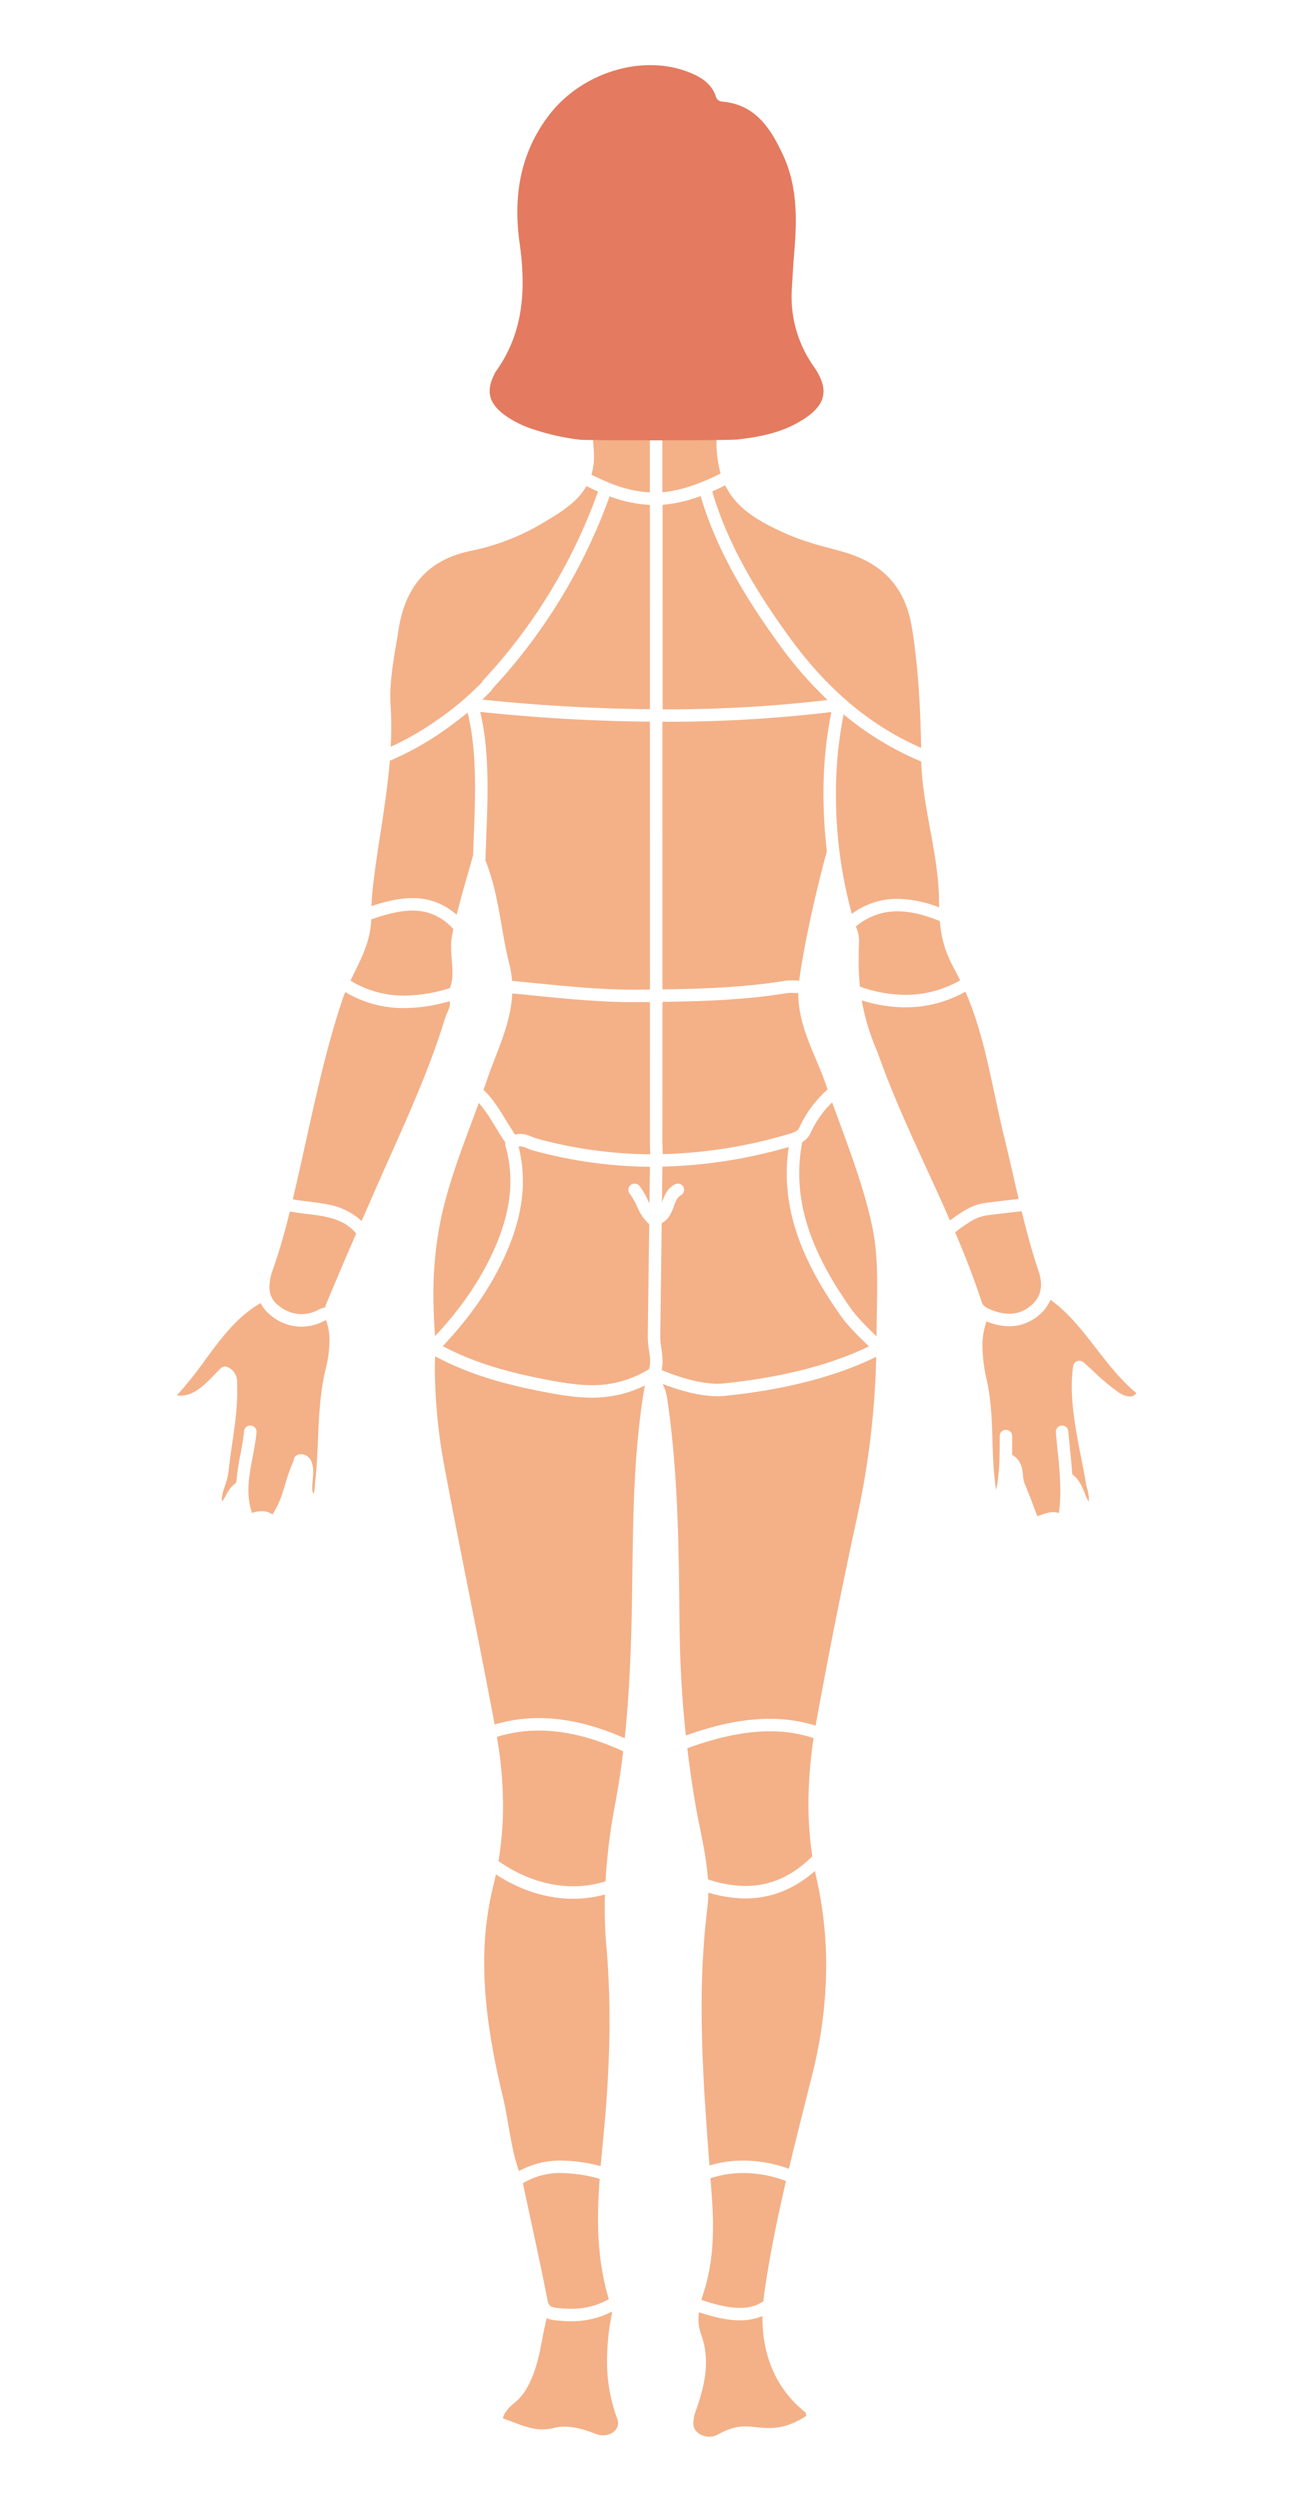<?xml version="1.0" encoding="UTF-8" standalone="no"?>
<svg
   xmlns:dc="http://purl.org/dc/elements/1.1/"
   xmlns:cc="http://creativecommons.org/ns#"
   xmlns:rdf="http://www.w3.org/1999/02/22-rdf-syntax-ns#"
   xmlns:svg="http://www.w3.org/2000/svg"
   xmlns="http://www.w3.org/2000/svg"
   xmlns:sodipodi="http://sodipodi.sourceforge.net/DTD/sodipodi-0.dtd"
   xmlns:inkscape="http://www.inkscape.org/namespaces/inkscape"
   width="645"
   height="1226"
   viewBox="0 0 645 1226"
   version="1.1"
   id="svg53"
   sodipodi:docname="Female Back – 1.svg"
   inkscape:version="1.0.1 (c497b03c, 2020-09-10)">
  <sodipodi:namedview
     pagecolor="#ffffff"
     bordercolor="#666666"
     borderopacity="1"
     objecttolerance="10"
     gridtolerance="10"
     guidetolerance="10"
     inkscape:pageopacity="0"
     inkscape:pageshadow="2"
     inkscape:window-width="1175"
     inkscape:window-height="695"
     id="namedview55"
     showgrid="false"
     inkscape:zoom="0.4502447"
     inkscape:cx="322.5"
     inkscape:cy="435.31884"
     inkscape:window-x="0"
     inkscape:window-y="23"
     inkscape:window-maximized="0"
     inkscape:current-layer="svg53" />
  <defs
     id="defs13">
    <clipPath
       id="clip-Female_Back_1">
      <rect
         width="645"
         height="1226"
         id="rect10" />
    </clipPath>
  </defs>
  <rect
     width="645"
     height="1226"
     fill="#ffffff"
     id="rect15"
     x="0"
     y="0" />
  <path
     id="neck"
     d="m 318.757,241.475 c -11.336,-0.631 -20.384,-4.588 -28.671,-8.711 a 30.253,30.253 0 0 0 1.268,-8.859 q 0,-1.35 -0.1,-2.78 c -0.344,-4.741 -0.7,-9.6 -0.7,-14.335 a 67.457,67.457 0 0 1 0.98,-12.062 35.621,35.621 0 0 0 4.168,1.223 108.108,108.108 0 0 0 23.044,2.743 z"
     fill="#f4b087" />
  <path
     id="back"
     d="m 318.783,347.787 c -26.913,-0.231 -54.54,-1.812 -82.2,-4.708 1.463,-1.388 2.851,-2.769 4.189,-4.171 a 2.985,2.985 0 0 0 0.624,-0.978 c 0.057,-0.054 1.939,-2.154 2.839,-3.15 1.96,-2.172 3.93,-4.354 5.829,-6.616 a 275.654,275.654 0 0 0 48.953,-84.768 64.721,64.721 0 0 0 19.748,4.215 z"
     fill="#f4b087" />
  <path
     id="shoulder"
     d="m 191.641,366.208 c 0.179,-3.442 0.269,-6.652 0.269,-9.734 0,-3.53 -0.108,-7.012 -0.323,-10.351 -0.1,-1.5 -0.139,-3 -0.139,-4.5 0,-8.525 1.4,-16.894 2.886,-25.756 0.4,-2.4 0.808,-4.811 1.183,-7.229 1.671,-10.782 5.483,-19.465 11.331,-25.806 6,-6.5 14.034,-10.681 24.566,-12.785 a 112.183,112.183 0 0 0 35.921,-14.229 c 5.462,-3.266 11.649,-6.963 16.312,-12 a 29.332,29.332 0 0 0 4,-5.429 c 2.012,0.992 3.895,1.878 5.693,2.677 a 269.594,269.594 0 0 1 -47.966,83.152 c -1.84,2.189 -3.768,4.324 -5.7,6.468 q -1.354,1.5 -2.7,3.009 a 2.987,2.987 0 0 0 -0.544,0.891 c -0.031,0.028 -0.061,0.059 -0.09,0.09 a 146.049,146.049 0 0 1 -21.293,17.99 140.2,140.2 0 0 1 -23.406,13.542 z"
     fill="#f4b087" />
  <path
     id="hand"
     d="m 133.662,742.704 a 8.518,8.518 0 0 0 -0.928,-0.568 9.14,9.14 0 0 0 -4.352,-1.063 15.045,15.045 0 0 0 -4.762,0.9 33.552,33.552 0 0 1 -1.772,-11.081 c -0.007,-5.377 1,-10.726 2.069,-16.385 0.737,-3.923 1.5,-7.981 1.9,-12.071 a 3.065,3.065 0 0 0 -2.747,-3.343 l -0.3,-0.017 a 3.054,3.054 0 0 0 -3.049,2.771 c -0.356,3.728 -1.049,7.434 -1.784,11.357 a 122.572,122.572 0 0 0 -2.045,13.848 c -0.059,0.035 -0.12,0.075 -0.179,0.118 a 16.731,16.731 0 0 0 -4.8,6 l -0.587,1.037 a 15.34,15.34 0 0 1 -1.487,2.205 8.126,8.126 0 0 1 -0.059,-0.943 20.923,20.923 0 0 1 1.338,-6.154 l 0.245,-0.752 a 33.165,33.165 0 0 0 1.746,-7.043 c 0.452,-4.531 1.133,-9.161 1.791,-13.638 1.206,-8.23 2.455,-16.741 2.458,-25.393 q 0,-1.336 -0.038,-2.677 l 0.007,-1.645 a 9.082,9.082 0 0 0 -0.745,-3.947 8.11,8.11 0 0 0 -3.824,-3.742 3.077,3.077 0 0 0 -1.39,-0.335 3.039,3.039 0 0 0 -2.146,0.881 c -1.008,0.994 -2,2.024 -2.985,3.049 a 70.52,70.52 0 0 1 -6.513,6.225 c -3.586,2.851 -6.777,4.126 -10.349,4.13 a 13.412,13.412 0 0 1 -1.656,-0.111 180.267,180.267 0 0 0 13.874,-17.325 c 1.751,-2.38 3.5,-4.755 5.283,-7.081 5.886,-7.686 12.615,-15.49 21.965,-20.862 a 17.672,17.672 0 0 0 4.87,5.933 23.323,23.323 0 0 0 26.449,2.707 4.678,4.678 0 0 1 0.749,-0.3 28.857,28.857 0 0 1 1.7,10.245 60.363,60.363 0 0 1 -1.944,14.055 c -2.75,11.534 -3.23,23.164 -3.7,34.408 -0.273,6.609 -0.556,13.44 -1.308,20.052 -0.078,0.7 -0.13,1.395 -0.179,2.076 a 24.739,24.739 0 0 1 -0.386,3.3 8.852,8.852 0 0 1 -0.309,1.091 c -0.125,-0.229 -0.231,-0.431 -0.316,-0.6 l -0.127,-0.276 a 9.529,9.529 0 0 1 -0.2,-2.147 c 0,-0.884 0.075,-1.8 0.153,-2.721 l 0.066,-0.733 c 0.1,-1.03 0.252,-2.592 0.252,-4.187 a 13.767,13.767 0 0 0 -0.8,-5.071 6.246,6.246 0 0 0 -1.824,-2.54 5.393,5.393 0 0 0 -3.391,-1.177 l -0.747,0.045 a 3.092,3.092 0 0 0 -2.151,1.183 3.022,3.022 0 0 0 -0.636,1.88 81.005,81.005 0 0 0 -4.081,11.312 c -0.386,1.263 -0.771,2.528 -1.176,3.779 a 44.88,44.88 0 0 1 -5.143,11.341 z"
     fill="#f4b087" />
  <path
     id="wrist"
     d="m 147.869,644.466 a 18.067,18.067 0 0 1 -11.324,-4.265 11,11 0 0 1 -4.392,-9.178 25.96,25.96 0 0 1 1.706,-8.44 c 2.886,-8.167 5.542,-17.252 8.313,-28.452 2.776,0.514 5.577,0.853 8.294,1.185 3.223,0.391 6.27,0.761 9.222,1.39 6.708,1.43 11.131,3.8 14.8,7.924 a 2.8,2.8 0 0 0 0.25,0.252 c -4.394,10.125 -9.444,21.849 -14.357,33.687 a 17.429,17.429 0 0 0 -0.893,2.556 c -0.141,0.042 -0.283,0.08 -0.426,0.122 a 14.029,14.029 0 0 0 -2.75,1.011 18.09,18.09 0 0 1 -8.443,2.208 z"
     fill="#f4b087" />
  <path
     id="arm"
     d="m 177.382,598.808 a 32.857,32.857 0 0 0 -16.421,-8.1 c -3.287,-0.693 -6.63,-1.1 -9.866,-1.491 -2.6,-0.318 -5.071,-0.617 -7.483,-1.053 1.188,-5.026 2.328,-10.066 3.466,-15.1 l 0.1,-0.452 q 1.576,-6.973 3.108,-13.956 c 5.012,-22.655 10.193,-46.086 17.667,-68.428 0.379,-1.143 0.832,-2.333 1.407,-3.711 a 55.534,55.534 0 0 0 28.985,7.858 80.917,80.917 0 0 0 22.153,-3.369 2.926,2.926 0 0 1 0.214,1.131 10.158,10.158 0 0 1 -0.853,3.348 c -0.184,0.467 -0.382,0.928 -0.577,1.393 a 32.782,32.782 0 0 0 -1.188,3.084 c -6.986,22.856 -16.93,45.11 -26.543,66.632 q -3.506,7.846 -6.977,15.716 -3.556,8.115 -7.083,16.244 z"
     fill="#f4b087" />
  <path
     id="elbow"
     d="M 198.373,488.251 A 49.8,49.8 0 0 1 171.905,480.9 q 0.877,-1.824 1.781,-3.647 c 0.921,-1.876 1.847,-3.758 2.738,-5.667 2.691,-5.78 5.448,-12.735 5.667,-20.733 6.2,-2.125 13.433,-4.293 20.2,-4.293 7.863,0.019 14.189,2.825 19.917,8.834 0.057,0.057 0.113,0.113 0.172,0.165 -0.257,1.232 -0.492,2.436 -0.7,3.593 a 30.217,30.217 0 0 0 -0.417,5.247 c 0,2.213 0.177,4.4 0.346,6.513 0.165,2.09 0.325,4.064 0.323,6.008 a 20.586,20.586 0 0 1 -1.251,7.655 77.027,77.027 0 0 1 -22.316,3.676 z"
     fill="#f4b087" />
  <path
     id="forearm"
     d="m 223.986,448.619 a 31.885,31.885 0 0 0 -21.59,-8.183 c -6.965,0 -13.775,1.8 -20.184,3.914 0.1,-2.945 0.259,-5.4 0.511,-7.712 1,-9.267 2.451,-18.7 3.855,-27.815 1.8,-11.666 3.65,-23.713 4.623,-35.751 a 143.315,143.315 0 0 0 27.429,-15.437 c 3.212,-2.319 6.913,-5.052 10.716,-8.176 2.5,9.993 3.664,21.833 3.664,36.936 0,8.035 -0.309,15.959 -0.608,23.619 -0.122,3.169 -0.243,6.275 -0.339,9.3 -0.8,2.938 -1.725,6.178 -2.693,9.564 -1.786,6.251 -3.775,13.219 -5.384,19.741 z"
     fill="#f4b087" />
  <path
     id="back"
     data-name="back"
     d="m 311.06,485.343 c -16.159,0 -32.53,-1.621 -48.357,-3.188 -3.85,-0.379 -7.7,-0.763 -11.555,-1.122 a 48.653,48.653 0 0 0 -1.371,-8.424 c -1.468,-5.737 -2.526,-11.819 -3.647,-18.258 -1.9,-10.926 -3.867,-22.222 -8.023,-32.325 0.1,-3.81 0.257,-7.79 0.417,-11.885 0.3,-7.686 0.617,-15.634 0.617,-23.746 0,-15.033 -1.15,-26.972 -3.593,-37.271 28.037,2.95 56.02,4.559 83.244,4.788 l 0.007,131.365 -5.436,0.056 -2.29,0.009 z"
     fill="#f4b087" />
  <path
     id="hip"
     d="m 213.378,655.247 c -0.516,-7.073 -0.771,-13.617 -0.771,-19.891 a 179.107,179.107 0 0 1 4.083,-39.538 c 3.459,-15.443 9.093,-30.539 14.54,-45.136 q 1.827,-4.9 3.638,-9.809 a 62.463,62.463 0 0 1 5.853,8.087 c 0.844,1.334 1.666,2.681 2.479,4.008 1.626,2.66 3.174,5.193 4.738,7.408 a 3.09,3.09 0 0 0 0,1.694 61.368,61.368 0 0 1 2.406,17.05 c 0,9.745 -2.2,19.783 -6.715,30.685 -6.522,15.749 -16.691,31.02 -30.251,45.442 z"
     fill="#f4b087" />
  <path
     id="foot"
     d="m 295.834,1194.31 a 9.667,9.667 0 0 1 -3.506,-0.672 c -4.785,-1.859 -9.957,-3.579 -15.36,-3.581 a 22.6,22.6 0 0 0 -5.58,0.676 21.332,21.332 0 0 1 -5.24,0.655 c -5.021,0 -9.644,-1.741 -14.536,-3.584 -1.6,-0.6 -3.237,-1.221 -4.91,-1.784 a 8,8 0 0 1 0.745,-2.232 17.356,17.356 0 0 1 4.13,-4.724 l 0.627,-0.558 a 26.178,26.178 0 0 0 4.925,-5.273 c 4.3,-6.628 6.2,-13.539 7.5,-19.425 0.495,-2.255 0.928,-4.51 1.357,-6.753 0.676,-3.532 1.322,-6.9 2.189,-10.2 a 11.247,11.247 0 0 0 2.017,0.674 25.814,25.814 0 0 0 3.907,0.518 l 0.9,0.078 c 1.746,0.156 3.452,0.233 5.078,0.233 a 43.647,43.647 0 0 0 20.169,-4.738 20.354,20.354 0 0 1 -0.384,2.352 l -0.17,0.848 a 121.291,121.291 0 0 0 -1.951,20.756 80.018,80.018 0 0 0 5.033,28.645 5.989,5.989 0 0 1 0.405,2.106 5.414,5.414 0 0 1 -2.015,4.112 8.264,8.264 0 0 1 -5.33,1.871 z"
     fill="#f4b087" />
  <path
     id="ankel"
     d="m 280.074,1132.237 c -1.454,0 -2.976,-0.073 -4.517,-0.212 l -0.8,-0.066 a 14.445,14.445 0 0 1 -4.072,-0.676 2.865,2.865 0 0 1 -1.192,-0.86 4.893,4.893 0 0 1 -0.86,-2.106 c -2.846,-14.328 -5.982,-28.9 -9.017,-42.992 q -1.569,-7.3 -3.141,-14.644 a 35.059,35.059 0 0 1 18.984,-5 72.94,72.94 0 0 1 18.676,2.811 c -0.549,7.521 -0.808,13.782 -0.808,19.592 0,14.731 1.732,27.657 5.3,39.455 a 37,37 0 0 1 -18.551,4.694 z"
     fill="#f4b087" />
  <path
     id="calf"
     d="m 254.559,1064.707 c -2.479,-6.826 -3.874,-14.851 -5.226,-22.634 -0.827,-4.75 -1.6,-9.234 -2.618,-13.487 -4.288,-17.966 -9.213,-41.675 -9.211,-65.784 a 157.013,157.013 0 0 1 4.592,-38.633 c 0.389,-1.548 0.763,-3.183 1.136,-4.946 11.972,7.823 25.021,11.941 37.91,11.941 a 59.876,59.876 0 0 0 15.582,-2.095 c -0.078,2.427 -0.113,4.573 -0.113,6.619 0,6.329 0.271,12.644 0.808,18.765 1.023,11.63 1.541,23.895 1.541,36.446 0,15.636 -0.768,31.936 -2.349,49.837 -0.29,3.275 -0.6,6.557 -0.914,9.84 -0.37,3.9 -0.74,7.809 -1.074,11.715 a 77.407,77.407 0 0 0 -19.166,-2.733 41.96,41.96 0 0 0 -20.898,5.149 z"
     fill="#f4b087" />
  <path
     id="knee"
     d="m 281.143,925.04 c -12.446,0 -25.11,-4.267 -36.647,-12.347 a 163.62,163.62 0 0 0 2.245,-27.257 199.1,199.1 0 0 0 -3.025,-33.647 68.3,68.3 0 0 1 20.556,-3.1 c 12.907,0 26.828,3.421 41.406,10.167 -1.07,8.907 -2.309,17.05 -3.779,24.854 a 297.5,297.5 0 0 0 -4.908,38.934 54.218,54.218 0 0 1 -15.848,2.396 z"
     fill="#f4b087" />
  <path
     id="thigh"
     d="m 306.418,852.471 c -14.743,-6.576 -28.911,-9.908 -42.146,-9.91 a 74.534,74.534 0 0 0 -21.647,3.155 c -3.895,-20.81 -8.082,-41.868 -12.135,-62.257 -4.161,-20.935 -8.464,-42.582 -12.441,-63.908 a 269.525,269.525 0 0 1 -4.762,-47.681 c 0,-2.2 0.052,-4.425 0.153,-6.734 18.211,9.823 37.382,14.392 53.873,17.559 8.511,1.633 15.669,2.719 22.929,2.721 a 57.8,57.8 0 0 0 26.065,-5.959 c -0.156,1.06 -0.337,2.022 -0.488,2.835 -0.1,0.514 -0.184,0.971 -0.243,1.345 -4.63,29.316 -5.026,59.182 -5.405,88.067 -0.153,11.536 -0.311,23.468 -0.737,35.162 -0.643,17.695 -1.607,32.271 -3.016,45.605 z"
     fill="#f4b087" />
  <path
     id="buttocks"
     d="m 290.243,679.29 c -7.191,0 -14.715,-1.256 -21.774,-2.611 -15.7,-3.016 -33.968,-7.337 -51.3,-16.534 14.413,-15.181 25.216,-31.319 32.13,-47.994 4.833,-11.661 7.182,-22.464 7.182,-33.032 a 67.408,67.408 0 0 0 -2.121,-16.739 2.048,2.048 0 0 1 0.9,-0.2 8.2,8.2 0 0 1 2.545,0.65 l 0.978,0.389 a 26.979,26.979 0 0 0 2.955,1.056 223.378,223.378 0 0 0 57.052,7.922 l -0.231,18.021 c -0.061,-0.123 -0.82,-1.68 -0.82,-1.68 a 33.22,33.22 0 0 0 -4.1,-6.953 3.064,3.064 0 1 0 -4.731,3.895 28.859,28.859 0 0 1 3.386,5.858 l 0.589,1.218 a 23.7,23.7 0 0 0 5.551,7.816 l -0.122,9.887 q -0.283,22.62 -0.582,45.242 v 0.3 a 45.068,45.068 0 0 0 0.617,6.477 37.142,37.142 0 0 1 0.528,5.372 11.837,11.837 0 0 1 -0.568,3.81 52.521,52.521 0 0 1 -28.056,7.832 z"
     fill="#f4b087" />
  <path
     id="waist"
     d="m 318.93,566.073 a 217.278,217.278 0 0 1 -55.579,-7.7 21.009,21.009 0 0 1 -2.281,-0.829 l -1.063,-0.422 a 13.357,13.357 0 0 0 -4.774,-1.06 v 0 a 7.911,7.911 0 0 0 -2.559,0.426 c -1.329,-1.925 -2.726,-4.213 -4.189,-6.614 -0.839,-1.374 -1.7,-2.78 -2.578,-4.178 -2.436,-3.845 -5.349,-8.113 -8.758,-11.192 0.624,-1.755 1.209,-3.409 1.772,-5.068 1.209,-3.581 2.618,-7.224 3.982,-10.749 3.859,-9.969 7.842,-20.259 8.346,-31.484 q 5.461,0.512 10.907,1.06 c 15.945,1.579 32.431,3.212 48.913,3.212 l 2.349,-0.012 5.379,-0.054 v 24.856 q 0,21.457 -0.031,42.912 c 0,1.275 0.04,2.54 0.082,3.867 0.035,0.973 0.065,1.988 0.082,3.029 z"
     fill="#f4b087" />
  <path
     id="neck"
     data-name="Neck"
     d="m 324.879,198.589 a 132.178,132.178 0 0 0 26.31,-3.928 c 0.146,-0.038 0.292,-0.075 0.438,-0.115 v 16.227 q -0.173,2.937 -0.17,5.627 a 55.967,55.967 0 0 0 1.991,15.8 c -6.557,3.372 -17.679,8.259 -28.558,9.2 z"
     fill="#f4b087" />
  <path
     id="buttocks"
     data-name="Buttocks"
     d="m 351.962,678.585 c -8.751,0 -19.625,-3.367 -27.429,-6.736 a 18.564,18.564 0 0 0 0.46,-4.2 45.362,45.362 0 0 0 -0.617,-6.456 37.194,37.194 0 0 1 -0.528,-5.375 v -0.247 q 0.336,-24.631 0.631,-49.283 l 0.078,-6.4 a 10.846,10.846 0 0 0 4.036,-3.984 25.649,25.649 0 0 0 1.991,-4.467 c 0.231,-0.632 0.455,-1.246 0.7,-1.828 0.792,-1.866 1.5,-2.783 2.606,-3.379 a 3.065,3.065 0 1 0 -2.9,-5.4 10.837,10.837 0 0 0 -4.218,4.116 26.085,26.085 0 0 0 -1.958,4.418 c -0.045,0.115 -0.085,0.231 -0.13,0.346 l 0.226,-17.592 a 242.288,242.288 0 0 0 61.971,-9.628 85.342,85.342 0 0 0 -0.994,12.867 c 0,22.3 8.5,44.618 26.736,70.247 3.4,4.769 9.375,10.678 13.624,14.656 -18.928,9.147 -42.867,15.259 -71.222,18.174 A 29.956,29.956 0 0 1 352,678.58 Z"
     fill="#f4b087" />
  <path
     id="foot"
     data-name="Foot"
     d="m 347.879,1194.993 a 8.988,8.988 0 0 1 -6.5,-2.825 5.811,5.811 0 0 1 -1.279,-4.055 16.726,16.726 0 0 1 1.065,-5.431 c 2.655,-7.512 5.111,-15.634 5.113,-24.149 a 39.761,39.761 0 0 0 -2.406,-13.782 21.219,21.219 0 0 1 -1.263,-7.424 27.444,27.444 0 0 1 0.226,-3.384 c 6.2,2.026 13.171,3.961 20.066,3.968 a 27.852,27.852 0 0 0 11.079,-2.118 c 0,0.271 -0.007,0.54 -0.007,0.808 -0.009,13.6 3.664,32.712 21.216,46.54 l -0.014,-0.01 c -0.04,0 0,0.205 0.068,0.476 l 0.09,0.377 c 0.059,0.229 0.13,0.474 0.217,0.733 -7.728,4.934 -13,5.982 -18.44,5.994 a 55.365,55.365 0 0 1 -6.532,-0.443 42.364,42.364 0 0 0 -4.92,-0.328 c -4.6,0 -8.379,1.11 -13.548,3.959 a 8.684,8.684 0 0 1 -4.211,1.091 z"
     fill="#f4b087" />
  <path
     id="ankel"
     data-name="ankel"
     d="m 362.87,1131.787 c -6.195,0 -12.863,-1.916 -18.815,-3.888 0.3,-1.145 0.629,-2.248 0.971,-3.3 3.157,-9.612 4.693,-20.333 4.693,-32.764 0,-4.833 -0.214,-9.948 -0.674,-16.1 l -0.57,-7.519 a 51.41,51.41 0 0 1 16.091,-2.54 60.059,60.059 0 0 1 20.966,3.9 c -5.049,21.694 -8.478,39.476 -10.766,55.843 -0.146,1.049 -0.252,2.113 -0.351,3.176 a 19.747,19.747 0 0 1 -11.513,3.19 z"
     fill="#f4b087" />
  <path
     id="calf"
     data-name="Calf"
     d="m 386.947,1063.574 a 66.286,66.286 0 0 0 -22.384,-4.022 57.617,57.617 0 0 0 -16.564,2.413 c -1.92,-25.183 -3.841,-51.168 -3.841,-77.042 a 403.891,403.891 0 0 1 2.8,-49.464 67.831,67.831 0 0 0 0.49,-7.326 62.5,62.5 0 0 0 18.134,2.875 c 12.566,0 24.024,-4.536 34.14,-13.49 0.238,1.209 0.478,2.337 0.728,3.433 a 195.5,195.5 0 0 1 4.8,43.008 220.785,220.785 0 0 1 -6.765,53.053 q -1.778,7.153 -3.582,14.314 c -2.65,10.559 -5.383,21.452 -7.956,32.248 z"
     fill="#f4b087" />
  <path
     id="knee"
     data-name="Knee"
     d="m 365.581,924.884 a 57.773,57.773 0 0 1 -18.341,-3.252 c -0.544,-8.412 -2.22,-16.715 -3.843,-24.766 -0.672,-3.315 -1.336,-6.612 -1.916,-9.887 -1.7,-9.536 -3.162,-19.5 -4.361,-29.637 15.36,-5.584 28.612,-8.3 40.5,-8.3 a 68.5,68.5 0 0 1 21.447,3.332 216.344,216.344 0 0 0 -2.535,32.181 170.823,170.823 0 0 0 1.918,25.81 3.157,3.157 0 0 0 -0.372,0.313 c -9.715,9.545 -20.344,14.189 -32.495,14.2 z"
     fill="#f4b087" />
  <path
     id="thigh"
     data-name="Thigh"
     d="m 336.402,851.089 c -1.885,-17.733 -2.929,-36.133 -3.1,-54.735 l -0.021,-2.175 c -0.339,-35.916 -0.688,-73.057 -6.2,-109.457 a 21.94,21.94 0 0 0 -1.567,-4.953 l -0.438,-1.079 c 6.39,2.524 17.017,6.011 26.936,6.023 a 35.778,35.778 0 0 0 3.654,-0.179 c 29.51,-3.04 54.427,-9.486 74.12,-19.163 a 412.129,412.129 0 0 1 -9.123,77.442 c -7.243,33.256 -14.015,67.136 -20.132,100.7 q -0.251,1.375 -0.485,2.747 a 74.669,74.669 0 0 0 -22.42,-3.336 c -12.429,-0.002 -25.572,2.599 -41.224,8.165 z"
     fill="#f4b087" />
  <path
     id="hip"
     data-name="Hip"
     d="m 429.951,655.337 c -3.76,-3.551 -9.361,-9.093 -12.328,-13.277 -17.471,-24.547 -25.608,-45.739 -25.605,-66.7 a 80.7,80.7 0 0 1 1.473,-15.259 l 0.042,-0.026 a 10.433,10.433 0 0 0 4.265,-4.91 49.086,49.086 0 0 1 10.37,-14.559 q 1.873,5.206 3.789,10.391 c 5.969,16.254 12.139,33.063 15.786,50.163 2.208,10.311 2.5,20.6 2.5,29.3 0,3.9 -0.071,7.806 -0.141,11.722 -0.066,3.742 -0.132,7.488 -0.139,11.235 0.002,0.643 -0.002,1.281 -0.012,1.92 z"
     fill="#f4b087" />
  <path
     id="waist"
     data-name="waist"
     d="m 325.054,565.993 c -0.016,-1.11 -0.049,-2.18 -0.083,-3.2 -0.04,-1.265 -0.078,-2.451 -0.078,-3.539 0.026,-14.382 0.031,-28.69 0.031,-43 v -24.929 c 18.635,-0.252 40.054,-0.874 60.97,-4.262 a 13.357,13.357 0 0 1 2.2,-0.151 c 0.726,0 1.454,0.031 2.2,0.064 0.417,0.019 0.836,0.035 1.263,0.049 v 0.287 c 0.019,11.7 4.392,22.073 8.621,32.106 1.751,4.145 3.4,8.058 4.774,12.08 0.29,0.851 0.591,1.694 0.891,2.538 l 0.078,0.224 a 56.956,56.956 0 0 0 -13.714,18.396 4.248,4.248 0 0 1 -1.8,2.163 18.49,18.49 0 0 1 -3.923,1.418 236.663,236.663 0 0 1 -61.43,9.756 z"
     fill="#f4b087" />
  <path
     id="back"
     data-name="back"
     d="m 324.912,353.96 h 0.61 a 676.812,676.812 0 0 0 82.266,-4.776 200.31,200.31 0 0 0 -3.881,40.372 238.317,238.317 0 0 0 1.671,27.837 c -5.04,18.5 -11.138,45.091 -13.579,63.519 -0.462,-0.014 -0.921,-0.033 -1.388,-0.054 -0.825,-0.035 -1.666,-0.071 -2.519,-0.071 a 19.619,19.619 0 0 0 -3.183,0.229 c -20.478,3.32 -41.592,3.935 -59.987,4.185 z"
     fill="#f4b087" />
  <path
     id="forearm"
     data-name="Forearm"
     d="m 417.828,448.158 a 219.772,219.772 0 0 1 -7.794,-58.6 196.98,196.98 0 0 1 3.768,-39.224 148.894,148.894 0 0 0 38.039,23.112 c 0.361,11.277 2.41,22.453 4.4,33.28 2.1,11.473 4.279,23.331 4.335,34.936 0,1.169 0.026,2.281 0.059,3.346 a 57.823,57.823 0 0 0 -20.436,-4.211 36.977,36.977 0 0 0 -22.371,7.361 z"
     fill="#f4b087" />
  <path
     id="elbow"
     data-name="Elbow"
     d="m 444.039,487.862 a 67.1,67.1 0 0 1 -22.262,-4.01 126.241,126.241 0 0 1 -0.613,-12.721 c 0,-1.991 0.035,-4.024 0.1,-6.114 l 0.033,-1 c 0.026,-0.714 0.054,-1.447 0.054,-2.2 a 15.556,15.556 0 0 0 -1.6,-7.38 30.986,30.986 0 0 1 20.452,-7.509 c 6.178,0 12.99,1.576 20.8,4.811 a 56.618,56.618 0 0 0 2.639,13.579 75.858,75.858 0 0 0 4.993,10.938 c 0.735,1.4 1.506,2.882 2.307,4.5 a 53.458,53.458 0 0 1 -26.9,7.111 z"
     fill="#f4b087" />
  <path
     id="arm"
     data-name="Arm"
     d="m 465.971,598.531 c -3.669,-8.381 -7.523,-16.784 -11.263,-24.929 -8.579,-18.69 -17.446,-38.018 -24.326,-57.7 a 112.537,112.537 0 0 1 -7.719,-25.315 71.861,71.861 0 0 0 21.38,3.4 59.446,59.446 0 0 0 29.491,-7.66 c 6.989,15.954 10.728,33.473 14.347,50.435 1.4,6.572 2.853,13.369 4.474,20.014 1.492,6.1 2.9,12.227 4.31,18.357 0.985,4.286 1.967,8.574 2.983,12.858 -5.735,0.632 -12.125,1.341 -17.257,2.083 -3.228,0.476 -6.638,1.894 -10.737,4.465 -2.04,1.287 -3.953,2.678 -5.683,3.992 z"
     fill="#f4b087" />
  <path
     id="wrist"
     data-name="Wrist"
     d="m 495.021,644.279 a 23.931,23.931 0 0 1 -9,-1.991 11.826,11.826 0 0 1 -3.1,-1.706 3.972,3.972 0 0 1 -1.348,-1.9 c -3.4,-10.452 -7.571,-21.4 -13.094,-34.347 2.052,-1.59 4.213,-3.2 6.435,-4.6 a 22.7,22.7 0 0 1 8.35,-3.589 c 5.217,-0.756 11.873,-1.489 17.743,-2.137 l 0.1,-0.009 c 2.926,11.937 5.537,21.157 8.4,29.712 a 19.814,19.814 0 0 1 1.105,6.237 c -0.019,4.682 -2.078,8.4 -6.3,11.359 a 15.885,15.885 0 0 1 -9.277,2.976 z"
     fill="#f4b087" />
  <path
     id="hand"
     data-name="hand"
     d="m 507.537,740.242 c -1.56,-4.2 -3.171,-8.546 -5.038,-12.827 a 13.49,13.49 0 0 1 -0.712,-3.753 c -0.082,-0.8 -0.17,-1.623 -0.3,-2.458 a 12.116,12.116 0 0 0 -1.515,-4.373 9.48,9.48 0 0 0 -3.546,-3.362 c 0.04,-2.149 0.045,-4.293 0.047,-6.428 v -2.785 a 3.062,3.062 0 1 0 -6.124,0 v 2.783 c 0,8.007 -0.146,15.86 -1.7,23.581 a 26.834,26.834 0 0 1 -0.641,-4.2 l -0.141,-1.32 c -0.712,-6.176 -0.9,-12.57 -1.077,-18.753 -0.278,-9.557 -0.563,-19.434 -2.738,-29.307 a 78.577,78.577 0 0 1 -2.172,-16.59 37.036,37.036 0 0 1 1.982,-12.427 29.759,29.759 0 0 0 11.176,2.38 21.961,21.961 0 0 0 12.776,-4.076 20.562,20.562 0 0 0 7.432,-8.881 c 8.089,5.745 14.441,13.534 20.751,21.684 l 1.449,1.871 c 5.952,7.7 12.092,15.641 19.955,22.222 a 5.176,5.176 0 0 1 -1.039,0.978 3.74,3.74 0 0 1 -2.222,0.678 11.382,11.382 0 0 1 -5.926,-2.377 105.823,105.823 0 0 1 -11.642,-9.781 c -1.694,-1.562 -3.393,-3.131 -5.139,-4.656 l -0.191,-0.167 -0.163,-0.085 a 3.15,3.15 0 0 0 -0.424,-0.226 l -0.148,-0.064 -0.151,-0.047 -0.2,-0.087 -0.434,-0.071 h -0.271 l -0.092,0.01 a 2.7,2.7 0 0 0 -0.45,0.04 l -0.17,0.026 -0.372,0.115 a 2.793,2.793 0 0 0 -0.53,0.257 2.639,2.639 0 0 0 -0.363,0.259 l -0.139,0.087 -0.393,0.441 -0.085,0.165 a 2.776,2.776 0 0 0 -0.219,0.41 l -0.066,0.151 -0.047,0.146 -0.056,0.125 -0.061,0.255 a 68.317,68.317 0 0 0 -0.707,10.1 c 0,11.637 2.467,24.156 4.642,35.2 0.822,4.189 1.6,8.146 2.234,11.932 0.189,1.086 0.452,2.158 0.716,3.212 a 19.956,19.956 0 0 1 0.806,4.654 6.523,6.523 0 0 1 -0.172,1.508 30.165,30.165 0 0 1 -1.84,-4.046 c -1.3,-3.263 -2.717,-6.812 -6.129,-9.373 l -0.033,-0.026 c -0.264,-4.114 -0.681,-8.174 -1.081,-12.111 -0.306,-3 -0.61,-5.982 -0.846,-8.954 a 3.075,3.075 0 0 0 -3.051,-2.818 l -0.25,0.012 a 3.06,3.06 0 0 0 -2.8,3.3 c 0.243,3.049 0.554,6.093 0.865,9.142 a 192.367,192.367 0 0 1 1.329,19.606 81.212,81.212 0 0 1 -0.707,10.881 8.625,8.625 0 0 0 -2.792,-0.469 15.016,15.016 0 0 0 -5.151,1.107 l -0.226,0.078 a 16.629,16.629 0 0 1 -2.467,0.745 q -0.606,-1.612 -1.211,-3.243 z"
     fill="#f4b087" />
  <path
     id="hair"
     d="m 284.549,215.643 a 112.089,112.089 0 0 1 -22.875,-5.085 49.627,49.627 0 0 1 -14.507,-7.279 c -7.5,-5.745 -8.839,-11.526 -4.626,-19.9 a 8.491,8.491 0 0 1 0.627,-1.144 c 13.785,-19.177 14.87,-40.5 11.7,-63.011 -3.159,-22.425 0.027,-43.767 14.252,-62.54 15.911,-21 45.713,-30.386 68.8,-21.257 5.81,2.3 10.957,5.391 13.153,11.733 a 3.379,3.379 0 0 0 3.2,2.669 c 16.241,1.414 23.694,13.1 29.733,26.037 7.051,15.113 6.978,31.2 5.6,47.4 -0.515,6.068 -0.847,12.152 -1.2,18.23 a 59.169,59.169 0 0 0 10.734,38.223 c 8.581,12.357 5.252,19.946 -7.065,27.142 -9.35,5.464 -19.9,7.531 -30.533,8.668 -5.068,0.542 -73.606,0.515 -76.993,0.114 z"
     fill="#e47a5f" />
  <path
     id="shoulder"
     data-name="Shoulder"
     d="m 451.816,366.765 c -24.863,-10.858 -46.022,-28.621 -64.563,-54.21 -13.306,-18.363 -29.623,-43.072 -37.889,-71.563 2.274,-0.985 4.408,-2 6.362,-2.992 a 33.572,33.572 0 0 0 4.493,6.984 c 5.365,6.435 13.494,11.68 27.182,17.537 a 142.546,142.546 0 0 0 19.008,6.129 c 2.646,0.714 5.28,1.428 7.891,2.208 9.6,2.868 16.9,7.151 22.309,13.1 5.544,6.1 9.024,13.845 10.646,23.69 3.305,20.133 4.189,40.244 4.561,59.117 z"
     fill="#f4b087" />
  <path
     id="back"
     data-name="Back"
     d="m 382.292,316.153 a 193.979,193.979 0 0 0 23.62,27.139 672.109,672.109 0 0 1 -80.275,4.578 l -0.61,-0.005 -0.026,-100.288 a 71.426,71.426 0 0 0 18.647,-4.3 c 8.58,29.149 25.133,54.231 38.644,72.876"
     fill="#f4b087" />
</svg>
